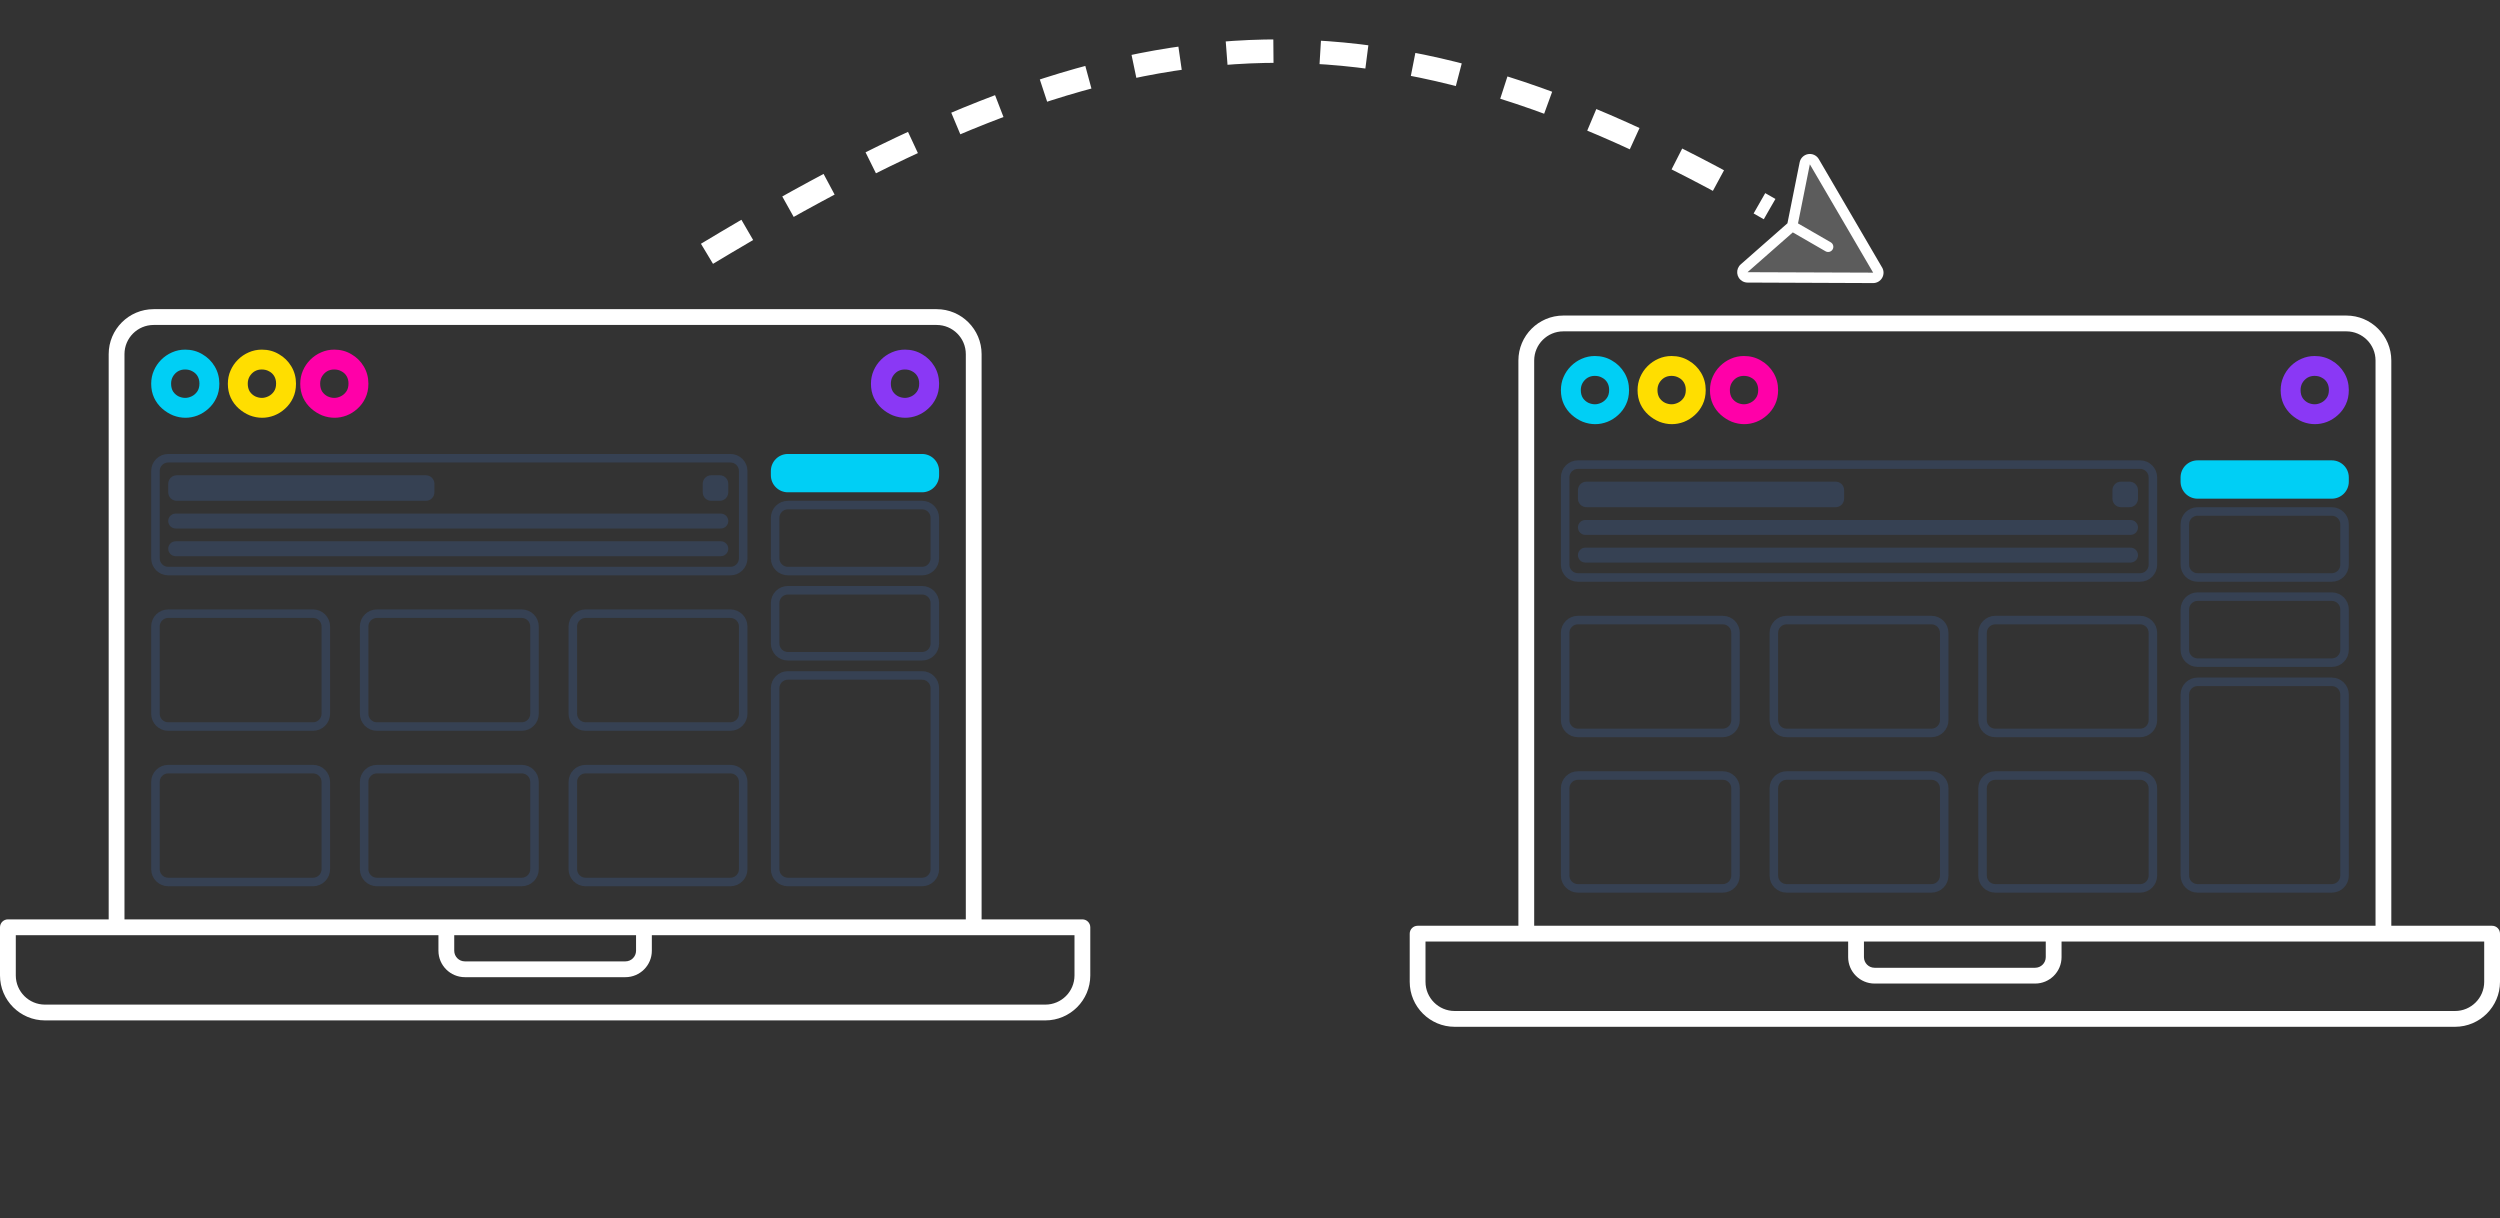 <svg width="1174" height="572" viewBox="0 0 1174 572" fill="none" xmlns="http://www.w3.org/2000/svg">
<rect x="0" y="0" width="1174" height="572" fill="#333333" stroke="none"/>
<path d="M504.582 458.073C504.582 465.623 498.439 471.764 490.89 471.764H21.107C13.558 471.764 7.416 465.623 7.416 458.073V439.158H205.893V446.471C205.893 453.314 211.459 458.879 218.301 458.879H293.698C300.54 458.879 306.104 453.314 306.104 446.471V439.158H504.582V458.073ZM298.69 439.158V446.471C298.69 449.223 296.449 451.464 293.698 451.464H218.301C215.548 451.464 213.309 449.223 213.309 446.471V439.158H298.69ZM58.454 166.296C58.454 158.745 64.596 152.602 72.146 152.602H439.854C447.403 152.602 453.546 158.745 453.546 166.296V431.739H58.454V166.296ZM508.289 431.739H460.96V166.296C460.96 154.654 451.49 145.183 439.854 145.183H72.146C60.507 145.183 51.038 154.654 51.038 166.296V431.739H3.708C1.66 431.739 0 433.401 0 435.447V458.073C0 469.711 9.469 479.183 21.107 479.183H490.89C502.53 479.183 512 469.711 512 458.073V435.447C512 433.401 510.338 431.739 508.289 431.739Z" fill="white"/>
<path d="M87.093 196.183C85.153 196.183 83.214 195.812 81.275 195.071C79.376 194.288 77.644 193.197 76.075 191.797C74.507 190.396 73.269 188.728 72.362 186.793C71.454 184.816 71 182.633 71 180.244C71 178.02 71.413 175.961 72.238 174.067C73.063 172.131 74.219 170.422 75.704 168.939C77.19 167.457 78.881 166.304 80.779 165.48C82.719 164.615 84.782 164.183 86.969 164.183C89.94 164.183 92.622 164.903 95.016 166.345C97.45 167.745 99.389 169.66 100.834 172.09C102.278 174.52 103 177.217 103 180.183C103 182.695 102.525 184.939 101.576 186.916C100.669 188.852 99.431 190.52 97.863 191.92C96.336 193.32 94.624 194.391 92.725 195.132C90.868 195.833 88.991 196.183 87.093 196.183ZM86.969 186.854C87.959 186.854 88.97 186.607 90.002 186.113C91.034 185.619 91.9 184.878 92.602 183.889C93.303 182.901 93.654 181.645 93.654 180.121C93.654 178.803 93.365 177.65 92.787 176.661C92.21 175.673 91.405 174.911 90.373 174.376C89.383 173.799 88.228 173.511 86.907 173.511C85.669 173.511 84.555 173.799 83.565 174.376C82.616 174.952 81.832 175.755 81.213 176.785C80.635 177.773 80.346 178.906 80.346 180.183C80.346 181.665 80.676 182.921 81.337 183.951C82.038 184.939 82.905 185.681 83.936 186.175C84.968 186.628 85.979 186.854 86.969 186.854Z" fill="#00CFF5"/>
<path d="M123.093 196.183C121.153 196.183 119.214 195.812 117.275 195.071C115.377 194.288 113.643 193.197 112.075 191.797C110.507 190.396 109.27 188.728 108.362 186.793C107.454 184.816 107 182.633 107 180.244C107 178.02 107.413 175.961 108.238 174.067C109.063 172.131 110.219 170.422 111.704 168.939C113.19 167.457 114.881 166.304 116.779 165.48C118.719 164.615 120.782 164.183 122.969 164.183C125.94 164.183 128.622 164.903 131.015 166.345C133.45 167.745 135.389 169.66 136.834 172.09C138.278 174.52 139 177.217 139 180.183C139 182.695 138.525 184.939 137.576 186.916C136.669 188.852 135.431 190.52 133.863 191.92C132.336 193.32 130.623 194.391 128.725 195.132C126.868 195.833 124.991 196.183 123.093 196.183ZM122.969 186.854C123.959 186.854 124.97 186.607 126.002 186.113C127.034 185.619 127.9 184.878 128.602 183.889C129.303 182.901 129.654 181.645 129.654 180.121C129.654 178.803 129.365 177.65 128.787 176.661C128.21 175.673 127.405 174.911 126.373 174.376C125.383 173.799 124.228 173.511 122.907 173.511C121.669 173.511 120.555 173.799 119.565 174.376C118.616 174.952 117.832 175.755 117.213 176.785C116.635 177.773 116.346 178.906 116.346 180.183C116.346 181.665 116.676 182.921 117.337 183.951C118.038 184.939 118.905 185.681 119.936 186.175C120.968 186.628 121.979 186.854 122.969 186.854Z" fill="#FFDE00"/>
<path d="M157.093 196.183C155.153 196.183 153.214 195.812 151.275 195.071C149.377 194.288 147.643 193.197 146.075 191.797C144.507 190.396 143.27 188.728 142.362 186.793C141.454 184.816 141 182.633 141 180.244C141 178.02 141.413 175.961 142.238 174.067C143.063 172.131 144.219 170.422 145.704 168.939C147.19 167.457 148.881 166.304 150.779 165.48C152.719 164.615 154.782 164.183 156.969 164.183C159.94 164.183 162.622 164.903 165.015 166.345C167.45 167.745 169.389 169.66 170.834 172.09C172.278 174.52 173 177.217 173 180.183C173 182.695 172.525 184.939 171.576 186.916C170.669 188.852 169.431 190.52 167.863 191.92C166.336 193.32 164.623 194.391 162.725 195.132C160.868 195.833 158.991 196.183 157.093 196.183ZM156.969 186.854C157.959 186.854 158.97 186.607 160.002 186.113C161.034 185.619 161.9 184.878 162.602 183.889C163.303 182.901 163.654 181.645 163.654 180.121C163.654 178.803 163.365 177.65 162.787 176.661C162.21 175.673 161.405 174.911 160.373 174.376C159.383 173.799 158.228 173.511 156.907 173.511C155.669 173.511 154.555 173.799 153.565 174.376C152.616 174.952 151.832 175.755 151.213 176.785C150.635 177.773 150.346 178.906 150.346 180.183C150.346 181.665 150.676 182.921 151.337 183.951C152.038 184.939 152.905 185.681 153.936 186.175C154.968 186.628 155.979 186.854 156.969 186.854Z" fill="#FF00A8"/>
<path d="M425.093 196.183C423.153 196.183 421.214 195.812 419.275 195.071C417.377 194.288 415.643 193.197 414.075 191.797C412.507 190.396 411.27 188.728 410.362 186.793C409.454 184.816 409 182.633 409 180.244C409 178.02 409.413 175.961 410.238 174.067C411.063 172.131 412.219 170.422 413.704 168.939C415.19 167.457 416.881 166.304 418.779 165.48C420.719 164.615 422.782 164.183 424.969 164.183C427.94 164.183 430.622 164.903 433.015 166.345C435.45 167.745 437.389 169.66 438.834 172.09C440.278 174.52 441 177.217 441 180.183C441 182.695 440.525 184.939 439.576 186.916C438.669 188.852 437.431 190.52 435.863 191.92C434.336 193.32 432.623 194.391 430.725 195.132C428.868 195.833 426.991 196.183 425.093 196.183ZM424.969 186.854C425.959 186.854 426.97 186.607 428.002 186.113C429.034 185.619 429.9 184.878 430.602 183.889C431.303 182.901 431.654 181.645 431.654 180.121C431.654 178.803 431.365 177.65 430.787 176.661C430.21 175.673 429.405 174.911 428.373 174.376C427.383 173.799 426.228 173.511 424.907 173.511C423.669 173.511 422.555 173.799 421.565 174.376C420.616 174.952 419.832 175.755 419.213 176.785C418.635 177.773 418.346 178.906 418.346 180.183C418.346 181.665 418.676 182.921 419.337 183.951C420.038 184.939 420.905 185.681 421.936 186.175C422.968 186.628 423.979 186.854 424.969 186.854Z" fill="#8A38F5"/>
<path d="M79 215.183H343C346.314 215.183 349 217.869 349 221.183V262.183C349 265.496 346.314 268.183 343 268.183H79C75.686 268.183 73 265.496 73 262.183V221.183C73 217.869 75.686 215.183 79 215.183Z" stroke="#364153" stroke-width="4"/>
<path d="M79 288.183H147C150.314 288.183 153 290.869 153 294.183V335.183C153 338.496 150.314 341.183 147 341.183H79C75.686 341.183 73 338.496 73 335.183V294.183C73 290.869 75.686 288.183 79 288.183Z" stroke="#364153" stroke-width="4"/>
<path d="M177 288.183H245C248.314 288.183 251 290.869 251 294.183V335.183C251 338.496 248.314 341.183 245 341.183H177C173.686 341.183 171 338.496 171 335.183V294.183C171 290.869 173.686 288.183 177 288.183Z" stroke="#364153" stroke-width="4"/>
<path d="M275 288.183H343C346.314 288.183 349 290.869 349 294.183V335.183C349 338.496 346.314 341.183 343 341.183H275C271.686 341.183 269 338.496 269 335.183V294.183C269 290.869 271.686 288.183 275 288.183Z" stroke="#364153" stroke-width="4"/>
<path d="M362 221.183C362 216.764 365.582 213.183 370 213.183H433C437.418 213.183 441 216.764 441 221.183V223.183C441 227.601 437.418 231.183 433 231.183H370C365.582 231.183 362 227.601 362 223.183V221.183Z" fill="#00CFF5"/>
<path d="M370 237.183H433C436.314 237.183 439 239.869 439 243.183V262.183C439 265.496 436.314 268.183 433 268.183H370C366.686 268.183 364 265.496 364 262.183V243.183C364 239.869 366.686 237.183 370 237.183Z" stroke="#364153" stroke-width="4"/>
<path d="M370 277.183H433C436.314 277.183 439 279.869 439 283.183V302.183C439 305.496 436.314 308.183 433 308.183H370C366.686 308.183 364 305.496 364 302.183V283.183C364 279.869 366.686 277.183 370 277.183Z" stroke="#364153" stroke-width="4"/>
<path d="M370 317.183H433C436.314 317.183 439 319.869 439 323.183V408.183C439 411.496 436.314 414.183 433 414.183H370C366.686 414.183 364 411.496 364 408.183V323.183C364 319.869 366.686 317.183 370 317.183Z" stroke="#364153" stroke-width="4"/>
<path d="M79 361.183H147C150.314 361.183 153 363.869 153 367.183V408.183C153 411.496 150.314 414.183 147 414.183H79C75.686 414.183 73 411.496 73 408.183V367.183C73 363.869 75.686 361.183 79 361.183Z" stroke="#364153" stroke-width="4"/>
<path d="M177 361.183H245C248.314 361.183 251 363.869 251 367.183V408.183C251 411.496 248.314 414.183 245 414.183H177C173.686 414.183 171 411.496 171 408.183V367.183C171 363.869 173.686 361.183 177 361.183Z" stroke="#364153" stroke-width="4"/>
<path d="M275 361.183H343C346.314 361.183 349 363.869 349 367.183V408.183C349 411.496 346.314 414.183 343 414.183H275C271.686 414.183 269 411.496 269 408.183V367.183C269 363.869 271.686 361.183 275 361.183Z" stroke="#364153" stroke-width="4"/>
<path d="M79 227.183C79 224.973 80.791 223.183 83 223.183H200C202.209 223.183 204 224.973 204 227.183V231.183C204 233.392 202.209 235.183 200 235.183H83C80.791 235.183 79 233.392 79 231.183V227.183Z" fill="#364153"/>
<path d="M330 227.183C330 224.973 331.791 223.183 334 223.183H338C340.209 223.183 342 224.973 342 227.183V231.183C342 233.392 340.209 235.183 338 235.183H334C331.791 235.183 330 233.392 330 231.183V227.183Z" fill="#364153"/>
<path d="M79 244.683C79 242.75 80.567 241.183 82.5 241.183H338.5C340.433 241.183 342 242.75 342 244.683V244.683C342 246.616 340.433 248.183 338.5 248.183H82.5C80.567 248.183 79 246.616 79 244.683V244.683Z" fill="#364153"/>
<path d="M79 257.683C79 255.75 80.567 254.183 82.5 254.183H338.5C340.433 254.183 342 255.75 342 257.683V257.683C342 259.616 340.433 261.183 338.5 261.183H82.5C80.567 261.183 79 259.616 79 257.683V257.683Z" fill="#364153"/>
<path d="M1166.58 461.073C1166.58 468.623 1160.44 474.764 1152.89 474.764H683.107C675.558 474.764 669.416 468.623 669.416 461.073V442.158H867.893V449.471C867.893 456.314 873.459 461.879 880.301 461.879H955.698C962.54 461.879 968.104 456.314 968.104 449.471V442.158H1166.58V461.073ZM960.69 442.158V449.471C960.69 452.223 958.449 454.464 955.698 454.464H880.301C877.548 454.464 875.309 452.223 875.309 449.471V442.158H960.69ZM720.454 169.296C720.454 161.745 726.596 155.602 734.146 155.602H1101.85C1109.4 155.602 1115.55 161.745 1115.55 169.296V434.739H720.454V169.296ZM1170.29 434.739H1122.96V169.296C1122.96 157.654 1113.49 148.183 1101.85 148.183H734.146C722.507 148.183 713.038 157.654 713.038 169.296V434.739H665.708C663.66 434.739 662 436.401 662 438.447V461.073C662 472.711 671.469 482.183 683.107 482.183H1152.89C1164.53 482.183 1174 472.711 1174 461.073V438.447C1174 436.401 1172.34 434.739 1170.29 434.739Z" fill="white"/>
<path d="M749.093 199.183C747.153 199.183 745.214 198.812 743.275 198.071C741.377 197.288 739.643 196.197 738.075 194.797C736.507 193.396 735.27 191.728 734.362 189.793C733.454 187.816 733 185.633 733 183.244C733 181.02 733.413 178.961 734.238 177.067C735.063 175.131 736.219 173.422 737.704 171.939C739.19 170.457 740.881 169.304 742.779 168.48C744.719 167.615 746.782 167.183 748.969 167.183C751.94 167.183 754.622 167.903 757.015 169.345C759.45 170.745 761.389 172.66 762.834 175.09C764.278 177.52 765 180.217 765 183.183C765 185.695 764.525 187.939 763.576 189.916C762.669 191.852 761.431 193.52 759.863 194.92C758.336 196.32 756.623 197.391 754.725 198.132C752.868 198.833 750.991 199.183 749.093 199.183ZM748.969 189.854C749.959 189.854 750.97 189.607 752.002 189.113C753.034 188.619 753.9 187.878 754.602 186.889C755.303 185.901 755.654 184.645 755.654 183.121C755.654 181.803 755.365 180.65 754.787 179.661C754.21 178.673 753.405 177.911 752.373 177.376C751.383 176.799 750.228 176.511 748.907 176.511C747.669 176.511 746.555 176.799 745.565 177.376C744.616 177.952 743.832 178.755 743.213 179.785C742.635 180.773 742.346 181.906 742.346 183.183C742.346 184.665 742.676 185.921 743.337 186.951C744.038 187.939 744.905 188.681 745.936 189.175C746.968 189.628 747.979 189.854 748.969 189.854Z" fill="#00CFF5"/>
<path d="M785.093 199.183C783.153 199.183 781.214 198.812 779.275 198.071C777.377 197.288 775.643 196.197 774.075 194.797C772.507 193.396 771.27 191.728 770.362 189.793C769.454 187.816 769 185.633 769 183.244C769 181.02 769.413 178.961 770.238 177.067C771.063 175.131 772.219 173.422 773.704 171.939C775.19 170.457 776.881 169.304 778.779 168.48C780.719 167.615 782.782 167.183 784.969 167.183C787.94 167.183 790.622 167.903 793.015 169.345C795.45 170.745 797.389 172.66 798.834 175.09C800.278 177.52 801 180.217 801 183.183C801 185.695 800.525 187.939 799.576 189.916C798.669 191.852 797.431 193.52 795.863 194.92C794.336 196.32 792.623 197.391 790.725 198.132C788.868 198.833 786.991 199.183 785.093 199.183ZM784.969 189.854C785.959 189.854 786.97 189.607 788.002 189.113C789.034 188.619 789.9 187.878 790.602 186.889C791.303 185.901 791.654 184.645 791.654 183.121C791.654 181.803 791.365 180.65 790.787 179.661C790.21 178.673 789.405 177.911 788.373 177.376C787.383 176.799 786.228 176.511 784.907 176.511C783.669 176.511 782.555 176.799 781.565 177.376C780.616 177.952 779.832 178.755 779.213 179.785C778.635 180.773 778.346 181.906 778.346 183.183C778.346 184.665 778.676 185.921 779.337 186.951C780.038 187.939 780.905 188.681 781.936 189.175C782.968 189.628 783.979 189.854 784.969 189.854Z" fill="#FFDE00"/>
<path d="M819.093 199.183C817.153 199.183 815.214 198.812 813.275 198.071C811.377 197.288 809.643 196.197 808.075 194.797C806.507 193.396 805.27 191.728 804.362 189.793C803.454 187.816 803 185.633 803 183.244C803 181.02 803.413 178.961 804.238 177.067C805.063 175.131 806.219 173.422 807.704 171.939C809.19 170.457 810.881 169.304 812.779 168.48C814.719 167.615 816.782 167.183 818.969 167.183C821.94 167.183 824.622 167.903 827.015 169.345C829.45 170.745 831.389 172.66 832.834 175.09C834.278 177.52 835 180.217 835 183.183C835 185.695 834.525 187.939 833.576 189.916C832.669 191.852 831.431 193.52 829.863 194.92C828.336 196.32 826.623 197.391 824.725 198.132C822.868 198.833 820.991 199.183 819.093 199.183ZM818.969 189.854C819.959 189.854 820.97 189.607 822.002 189.113C823.034 188.619 823.9 187.878 824.602 186.889C825.303 185.901 825.654 184.645 825.654 183.121C825.654 181.803 825.365 180.65 824.787 179.661C824.21 178.673 823.405 177.911 822.373 177.376C821.383 176.799 820.228 176.511 818.907 176.511C817.669 176.511 816.555 176.799 815.565 177.376C814.616 177.952 813.832 178.755 813.213 179.785C812.635 180.773 812.346 181.906 812.346 183.183C812.346 184.665 812.676 185.921 813.337 186.951C814.038 187.939 814.905 188.681 815.936 189.175C816.968 189.628 817.979 189.854 818.969 189.854Z" fill="#FF00A8"/>
<path d="M1087.09 199.183C1085.15 199.183 1083.21 198.812 1081.27 198.071C1079.38 197.288 1077.64 196.197 1076.08 194.797C1074.51 193.396 1073.27 191.728 1072.36 189.793C1071.45 187.816 1071 185.633 1071 183.244C1071 181.02 1071.41 178.961 1072.24 177.067C1073.06 175.131 1074.22 173.422 1075.7 171.939C1077.19 170.457 1078.88 169.304 1080.78 168.48C1082.72 167.615 1084.78 167.183 1086.97 167.183C1089.94 167.183 1092.62 167.903 1095.02 169.345C1097.45 170.745 1099.39 172.66 1100.83 175.09C1102.28 177.52 1103 180.217 1103 183.183C1103 185.695 1102.53 187.939 1101.58 189.916C1100.67 191.852 1099.43 193.52 1097.86 194.92C1096.34 196.32 1094.62 197.391 1092.73 198.132C1090.87 198.833 1088.99 199.183 1087.09 199.183ZM1086.97 189.854C1087.96 189.854 1088.97 189.607 1090 189.113C1091.03 188.619 1091.9 187.878 1092.6 186.889C1093.3 185.901 1093.65 184.645 1093.65 183.121C1093.65 181.803 1093.36 180.65 1092.79 179.661C1092.21 178.673 1091.4 177.911 1090.37 177.376C1089.38 176.799 1088.23 176.511 1086.91 176.511C1085.67 176.511 1084.56 176.799 1083.56 177.376C1082.62 177.952 1081.83 178.755 1081.21 179.785C1080.64 180.773 1080.35 181.906 1080.35 183.183C1080.35 184.665 1080.68 185.921 1081.34 186.951C1082.04 187.939 1082.9 188.681 1083.94 189.175C1084.97 189.628 1085.98 189.854 1086.97 189.854Z" fill="#8A38F5"/>
<path d="M741 218.183H1005C1008.31 218.183 1011 220.869 1011 224.183V265.183C1011 268.496 1008.31 271.183 1005 271.183H741C737.686 271.183 735 268.496 735 265.183V224.183C735 220.869 737.686 218.183 741 218.183Z" stroke="#364153" stroke-width="4"/>
<path d="M741 291.183H809C812.314 291.183 815 293.869 815 297.183V338.183C815 341.496 812.314 344.183 809 344.183H741C737.686 344.183 735 341.496 735 338.183V297.183C735 293.869 737.686 291.183 741 291.183Z" stroke="#364153" stroke-width="4"/>
<path d="M839 291.183H907C910.314 291.183 913 293.869 913 297.183V338.183C913 341.496 910.314 344.183 907 344.183H839C835.686 344.183 833 341.496 833 338.183V297.183C833 293.869 835.686 291.183 839 291.183Z" stroke="#364153" stroke-width="4"/>
<path d="M937 291.183H1005C1008.31 291.183 1011 293.869 1011 297.183V338.183C1011 341.496 1008.31 344.183 1005 344.183H937C933.686 344.183 931 341.496 931 338.183V297.183C931 293.869 933.686 291.183 937 291.183Z" stroke="#364153" stroke-width="4"/>
<path d="M1024 224.183C1024 219.764 1027.58 216.183 1032 216.183H1095C1099.42 216.183 1103 219.764 1103 224.183V226.183C1103 230.601 1099.42 234.183 1095 234.183H1032C1027.58 234.183 1024 230.601 1024 226.183V224.183Z" fill="#00CFF5"/>
<path d="M1032 240.183H1095C1098.31 240.183 1101 242.869 1101 246.183V265.183C1101 268.496 1098.31 271.183 1095 271.183H1032C1028.69 271.183 1026 268.496 1026 265.183V246.183C1026 242.869 1028.69 240.183 1032 240.183Z" stroke="#364153" stroke-width="4"/>
<path d="M1032 280.183H1095C1098.31 280.183 1101 282.869 1101 286.183V305.183C1101 308.496 1098.31 311.183 1095 311.183H1032C1028.69 311.183 1026 308.496 1026 305.183V286.183C1026 282.869 1028.69 280.183 1032 280.183Z" stroke="#364153" stroke-width="4"/>
<path d="M1032 320.183H1095C1098.31 320.183 1101 322.869 1101 326.183V411.183C1101 414.496 1098.31 417.183 1095 417.183H1032C1028.69 417.183 1026 414.496 1026 411.183V326.183C1026 322.869 1028.69 320.183 1032 320.183Z" stroke="#364153" stroke-width="4"/>
<path d="M741 364.183H809C812.314 364.183 815 366.869 815 370.183V411.183C815 414.496 812.314 417.183 809 417.183H741C737.686 417.183 735 414.496 735 411.183V370.183C735 366.869 737.686 364.183 741 364.183Z" stroke="#364153" stroke-width="4"/>
<path d="M839 364.183H907C910.314 364.183 913 366.869 913 370.183V411.183C913 414.496 910.314 417.183 907 417.183H839C835.686 417.183 833 414.496 833 411.183V370.183C833 366.869 835.686 364.183 839 364.183Z" stroke="#364153" stroke-width="4"/>
<path d="M937 364.183H1005C1008.31 364.183 1011 366.869 1011 370.183V411.183C1011 414.496 1008.31 417.183 1005 417.183H937C933.686 417.183 931 414.496 931 411.183V370.183C931 366.869 933.686 364.183 937 364.183Z" stroke="#364153" stroke-width="4"/>
<path d="M741 230.183C741 227.973 742.791 226.183 745 226.183H862C864.209 226.183 866 227.973 866 230.183V234.183C866 236.392 864.209 238.183 862 238.183H745C742.791 238.183 741 236.392 741 234.183V230.183Z" fill="#364153"/>
<path d="M992 230.183C992 227.973 993.791 226.183 996 226.183H1000C1002.21 226.183 1004 227.973 1004 230.183V234.183C1004 236.392 1002.21 238.183 1000 238.183H996C993.791 238.183 992 236.392 992 234.183V230.183Z" fill="#364153"/>
<path d="M741 247.683C741 245.75 742.567 244.183 744.5 244.183H1000.5C1002.43 244.183 1004 245.75 1004 247.683V247.683C1004 249.616 1002.43 251.183 1000.5 251.183H744.5C742.567 251.183 741 249.616 741 247.683V247.683Z" fill="#364153"/>
<path d="M741 260.683C741 258.75 742.567 257.183 744.5 257.183H1000.5C1002.43 257.183 1004 258.75 1004 260.683V260.683C1004 262.616 1002.43 264.183 1000.5 264.183H744.5C742.567 264.183 741 262.616 741 260.683V260.683Z" fill="#364153"/>
<path d="M332 119.183C519.135 6.387 638.527 -13.03 831 98.189" stroke="white" stroke-width="11" stroke-dasharray="22 22"/>
<g clip-path="url(#clip0_324_289)">
<path opacity="0.2" d="M879.593 130.489L820.622 130.266C820.126 130.259 819.644 130.101 819.24 129.813C818.836 129.525 818.53 129.121 818.362 128.654C818.194 128.187 818.173 127.68 818.3 127.201C818.428 126.722 818.699 126.293 819.077 125.972L841.61 106.145L847.506 76.731C847.595 76.243 847.831 75.794 848.182 75.444C848.534 75.094 848.983 74.859 849.471 74.771C849.96 74.683 850.463 74.746 850.914 74.952C851.366 75.158 851.744 75.496 851.998 75.923L881.725 126.808C881.946 127.181 882.064 127.606 882.066 128.039C882.068 128.472 881.955 128.898 881.738 129.273C881.52 129.648 881.207 129.958 880.83 130.172C880.453 130.386 880.026 130.495 879.593 130.489Z" fill="white"/>
<path d="M883.816 125.588L854.094 74.692C853.59 73.839 852.837 73.16 851.937 72.746C851.037 72.332 850.032 72.202 849.056 72.373C848.08 72.545 847.18 73.009 846.474 73.705C845.769 74.401 845.293 75.296 845.109 76.269L839.38 104.858L817.484 124.116C816.892 124.623 816.43 125.265 816.136 125.987C815.843 126.71 815.727 127.492 815.799 128.268C815.87 129.044 816.127 129.792 816.547 130.449C816.967 131.106 817.539 131.652 818.214 132.042C818.949 132.464 819.779 132.689 820.626 132.696L879.568 132.933C880.433 132.944 881.285 132.725 882.037 132.298C882.789 131.871 883.415 131.252 883.848 130.504C884.282 129.755 884.509 128.905 884.506 128.04C884.503 127.175 884.269 126.327 883.83 125.582L883.816 125.588ZM820.652 127.82C820.659 127.81 820.665 127.8 820.67 127.789L841.905 109.131L857.278 118.006C857.838 118.329 858.503 118.417 859.128 118.25C859.752 118.082 860.285 117.674 860.608 117.114C860.931 116.554 861.019 115.889 860.851 115.264C860.684 114.64 860.276 114.108 859.716 113.784L844.343 104.909L849.893 77.209C849.899 77.193 849.902 77.175 849.902 77.158L879.632 128.038L820.652 127.82Z" fill="white"/>
</g>
<defs>
<clipPath id="clip0_324_289">
<rect width="78" height="78" fill="white" transform="translate(840 60.183) rotate(30)"/>
</clipPath>
</defs>
</svg>

